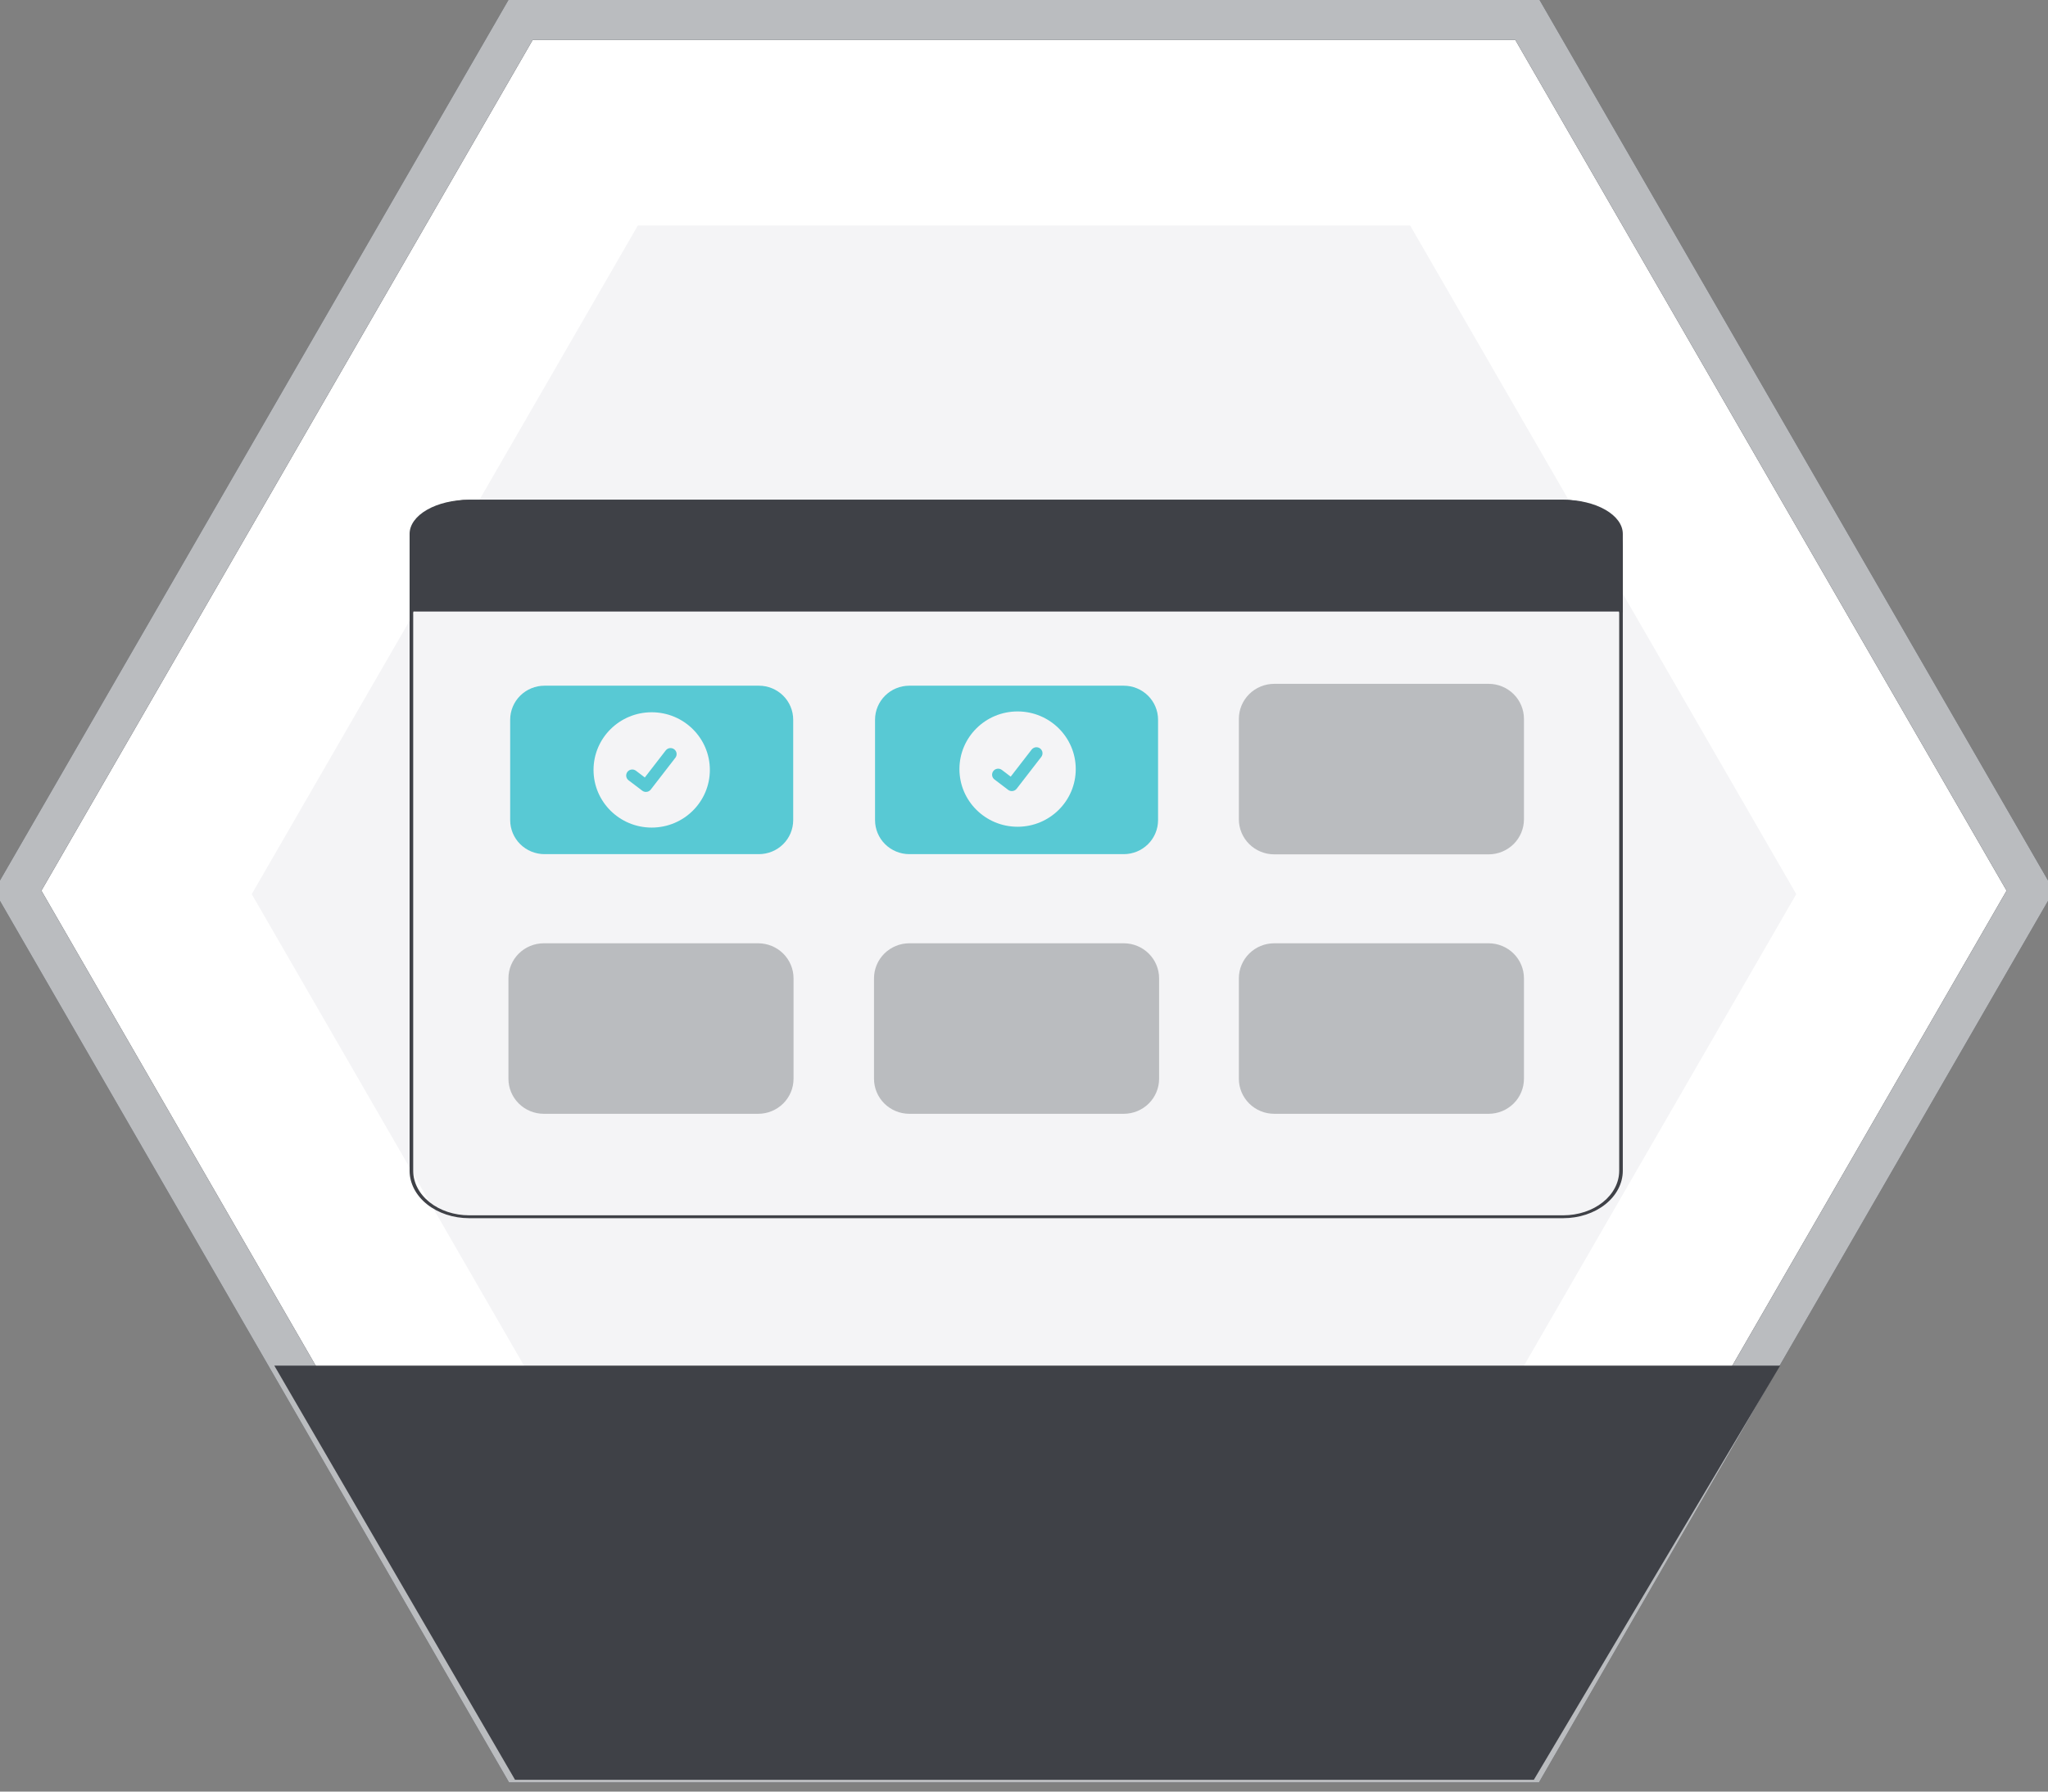 <svg class="badge react3" width="400" height="350" viewBox="0 0 400 350" fill="none" xmlns="http://www.w3.org/2000/svg">

	<rect x="0" y="0" width="400" height="350" fill="#808080" stroke="none"/>

	<!-- BADGE BORDER -->
  <path class="badge-border--hidden" fill="#FFFFFF" d="M298.268 3.795L396.536 174L298.268 344.205L101.732 344.205L3.464 174L101.732 3.795L298.268 3.795Z" stroke="#3F4147" stroke-width="8" />
  <path class="badge-border" d="M298.268 3.795L396.536 174L298.268 344.205L101.732 344.205L3.464 174L101.732 3.795L298.268 3.795Z" stroke="#BABCBF" stroke-width="8" />

  <!-- BADGE BG -->
  <path class="badge__bg" d="M124.583 305.3H275.416L350.833 174.674L275.417 44.049H124.583L49.166 174.674L124.583 305.3Z" fill="#F4F4F6"/>

  <!-- BADGE LABEL -->
  <path d="M53.575 266.78H347.689L299.581 347.689H100.589L53.575 266.78Z" fill="#3F4147"/>
	
	<!-- PAGE BORDER -->
	<path d="M316.954 104.292V119.628H316.25V119.465H80.704V119.628H80V104.292C80.003 102.527 81.228 100.834 83.406 99.586C85.585 98.337 88.538 97.635 91.619 97.633H305.335C308.415 97.635 311.369 98.337 313.547 99.586C315.726 100.834 316.951 102.527 316.954 104.292Z" fill="#3F4147"/>
	<path d="M305.335 97.633H91.619C88.538 97.636 85.585 98.612 83.406 100.349C81.228 102.086 80.003 104.44 80 106.896V228.718C80.003 231.174 81.228 233.529 83.406 235.266C85.585 237.002 88.538 237.979 91.619 237.981H305.335C308.415 237.979 311.369 237.002 313.547 235.266C315.726 233.529 316.951 231.174 316.954 228.718V106.896C316.951 104.44 315.726 102.086 313.547 100.349C311.369 98.612 308.415 97.636 305.335 97.633ZM316.25 228.718C316.246 231.025 315.095 233.237 313.049 234.868C311.003 236.499 308.228 237.417 305.335 237.42H91.619C88.725 237.417 85.951 236.499 83.905 234.868C81.859 233.237 80.708 231.025 80.704 228.718V106.896C80.708 104.589 81.859 102.378 83.905 100.747C85.951 99.115 88.725 98.198 91.619 98.195H305.335C308.228 98.198 311.003 99.115 313.049 100.747C315.095 102.378 316.246 104.589 316.25 106.896V228.718Z" fill="#3F4147"/>

	<!-- CONTENT -->

	<g>
		<path class="box" d="M148.229 166.863H106.339C104.564 166.861 102.863 166.161 101.608 164.917C100.353 163.673 99.647 161.985 99.645 160.226V140.594C99.647 138.834 100.353 137.147 101.608 135.902C102.863 134.658 104.564 133.958 106.339 133.956H148.229C150.003 133.958 151.705 134.658 152.96 135.902C154.215 137.147 154.92 138.834 154.922 140.594V160.226C154.92 161.985 154.215 163.673 152.96 164.917C151.705 166.161 150.003 166.861 148.229 166.863Z" fill="#58C9D4"/>
		<path class="box" d="M219.49 166.863H177.601C175.826 166.861 174.124 166.161 172.87 164.917C171.615 163.673 170.909 161.985 170.907 160.226V140.594C170.909 138.834 171.615 137.147 172.87 135.902C174.124 134.658 175.826 133.958 177.601 133.956H219.49C221.265 133.958 222.966 134.658 224.221 135.902C225.476 137.147 226.182 138.834 226.184 140.594V160.226C226.182 161.985 225.476 163.673 224.221 164.917C222.966 166.161 221.265 166.861 219.49 166.863Z" fill="#58C9D4"/>
		<!-- GREY CONTENT -->
		<path class="box" d="M290.752 166.903H248.862C247.034 166.901 245.281 166.179 243.988 164.897C242.695 163.615 241.968 161.877 241.966 160.064V140.432C241.968 138.619 242.695 136.88 243.988 135.598C245.281 134.316 247.034 133.595 248.862 133.593H290.752C292.58 133.595 294.333 134.316 295.626 135.598C296.919 136.88 297.646 138.619 297.648 140.432V160.064C297.646 161.877 296.919 163.615 295.626 164.897C294.333 166.179 292.58 166.901 290.752 166.903Z" fill="#BABCBF"/>
		<path class="box" d="M219.49 217.588H177.601C175.772 217.586 174.019 216.865 172.726 215.583C171.433 214.301 170.706 212.562 170.704 210.749V191.117C170.706 189.304 171.433 187.566 172.726 186.284C174.019 185.002 175.772 184.281 177.601 184.278H219.49C221.319 184.281 223.072 185.002 224.365 186.284C225.658 187.566 226.385 189.304 226.387 191.117V210.749C226.385 212.562 225.658 214.301 224.365 215.583C223.072 216.865 221.319 217.586 219.49 217.588Z" fill="#BABCBF"/>
		<path class="box" d="M148.091 217.588H106.202C104.373 217.586 102.62 216.865 101.327 215.583C100.034 214.301 99.307 212.562 99.305 210.749V191.117C99.307 189.304 100.034 187.566 101.327 186.284C102.62 185.002 104.373 184.281 106.202 184.278H148.091C149.92 184.281 151.673 185.002 152.966 186.284C154.259 187.566 154.986 189.304 154.988 191.117V210.749C154.986 212.562 154.259 214.301 152.966 215.583C151.673 216.865 149.92 217.586 148.091 217.588Z" fill="#BABCBF"/>
		<path class="box" d="M290.752 217.588H248.862C247.034 217.586 245.281 216.865 243.988 215.583C242.695 214.301 241.968 212.562 241.966 210.749V191.117C241.968 189.304 242.695 187.566 243.988 186.284C245.281 185.002 247.034 184.281 248.862 184.278H290.752C292.58 184.281 294.333 185.002 295.626 186.284C296.919 187.566 297.646 189.304 297.648 191.117V210.749C297.646 212.562 296.919 214.301 295.626 215.583C294.333 216.865 292.58 217.586 290.752 217.588Z" fill="#BABCBF"/>
	</g>
	<g class="checkbox__container">
			<!-- CHECK -->
			<path d="M127.284 161.673C133.557 161.673 138.643 156.63 138.643 150.41C138.643 144.189 133.557 139.146 127.284 139.146C121.01 139.146 115.925 144.189 115.925 150.41C115.925 156.63 121.01 161.673 127.284 161.673Z" fill="#F4F4F6"/>
			<path class="check" d="M126.158 154.706C125.902 154.707 125.654 154.625 125.449 154.473L125.436 154.463L122.767 152.437C122.643 152.343 122.539 152.226 122.461 152.092C122.383 151.958 122.332 151.811 122.312 151.658C122.291 151.504 122.301 151.349 122.342 151.199C122.382 151.05 122.451 150.91 122.546 150.787C122.641 150.665 122.759 150.562 122.894 150.484C123.029 150.407 123.178 150.357 123.332 150.337C123.487 150.317 123.644 150.327 123.794 150.367C123.945 150.407 124.086 150.476 124.21 150.57L125.939 151.885L130.025 146.601C130.12 146.478 130.238 146.375 130.373 146.298C130.507 146.221 130.656 146.17 130.811 146.15C130.965 146.13 131.122 146.14 131.272 146.18C131.423 146.22 131.564 146.289 131.688 146.383L131.662 146.417L131.688 146.383C131.937 146.573 132.101 146.854 132.142 147.163C132.183 147.472 132.099 147.785 131.908 148.032L127.102 154.247C126.99 154.391 126.847 154.507 126.684 154.586C126.52 154.666 126.34 154.707 126.158 154.706Z" fill="#58C9D4"/>
	</g>
	
	<g class="checkbox__container">
			<!-- CHECK -->
			<path d="M198.748 161.511C205.022 161.511 210.107 156.469 210.107 150.248C210.107 144.027 205.022 138.985 198.748 138.985C192.475 138.985 187.389 144.027 187.389 150.248C187.389 156.469 192.475 161.511 198.748 161.511Z" fill="#F4F4F6"/>
			<path class="check" d="M197.623 154.545C197.367 154.545 197.118 154.463 196.914 154.311L196.901 154.302L194.232 152.275C193.982 152.085 193.818 151.805 193.777 151.496C193.736 151.187 193.82 150.874 194.011 150.626C194.203 150.379 194.485 150.217 194.797 150.176C195.109 150.135 195.425 150.218 195.674 150.408L197.403 151.723L201.489 146.439C201.584 146.316 201.702 146.213 201.837 146.136C201.972 146.059 202.121 146.009 202.275 145.989C202.43 145.968 202.587 145.978 202.737 146.018C202.887 146.058 203.028 146.127 203.152 146.221L203.127 146.255L203.153 146.222C203.402 146.412 203.565 146.692 203.606 147.001C203.647 147.31 203.563 147.623 203.372 147.871L198.566 154.086C198.455 154.229 198.312 154.345 198.148 154.424C197.985 154.504 197.805 154.545 197.623 154.545Z" fill="#58C9D4"/>
	</g>
</svg>
